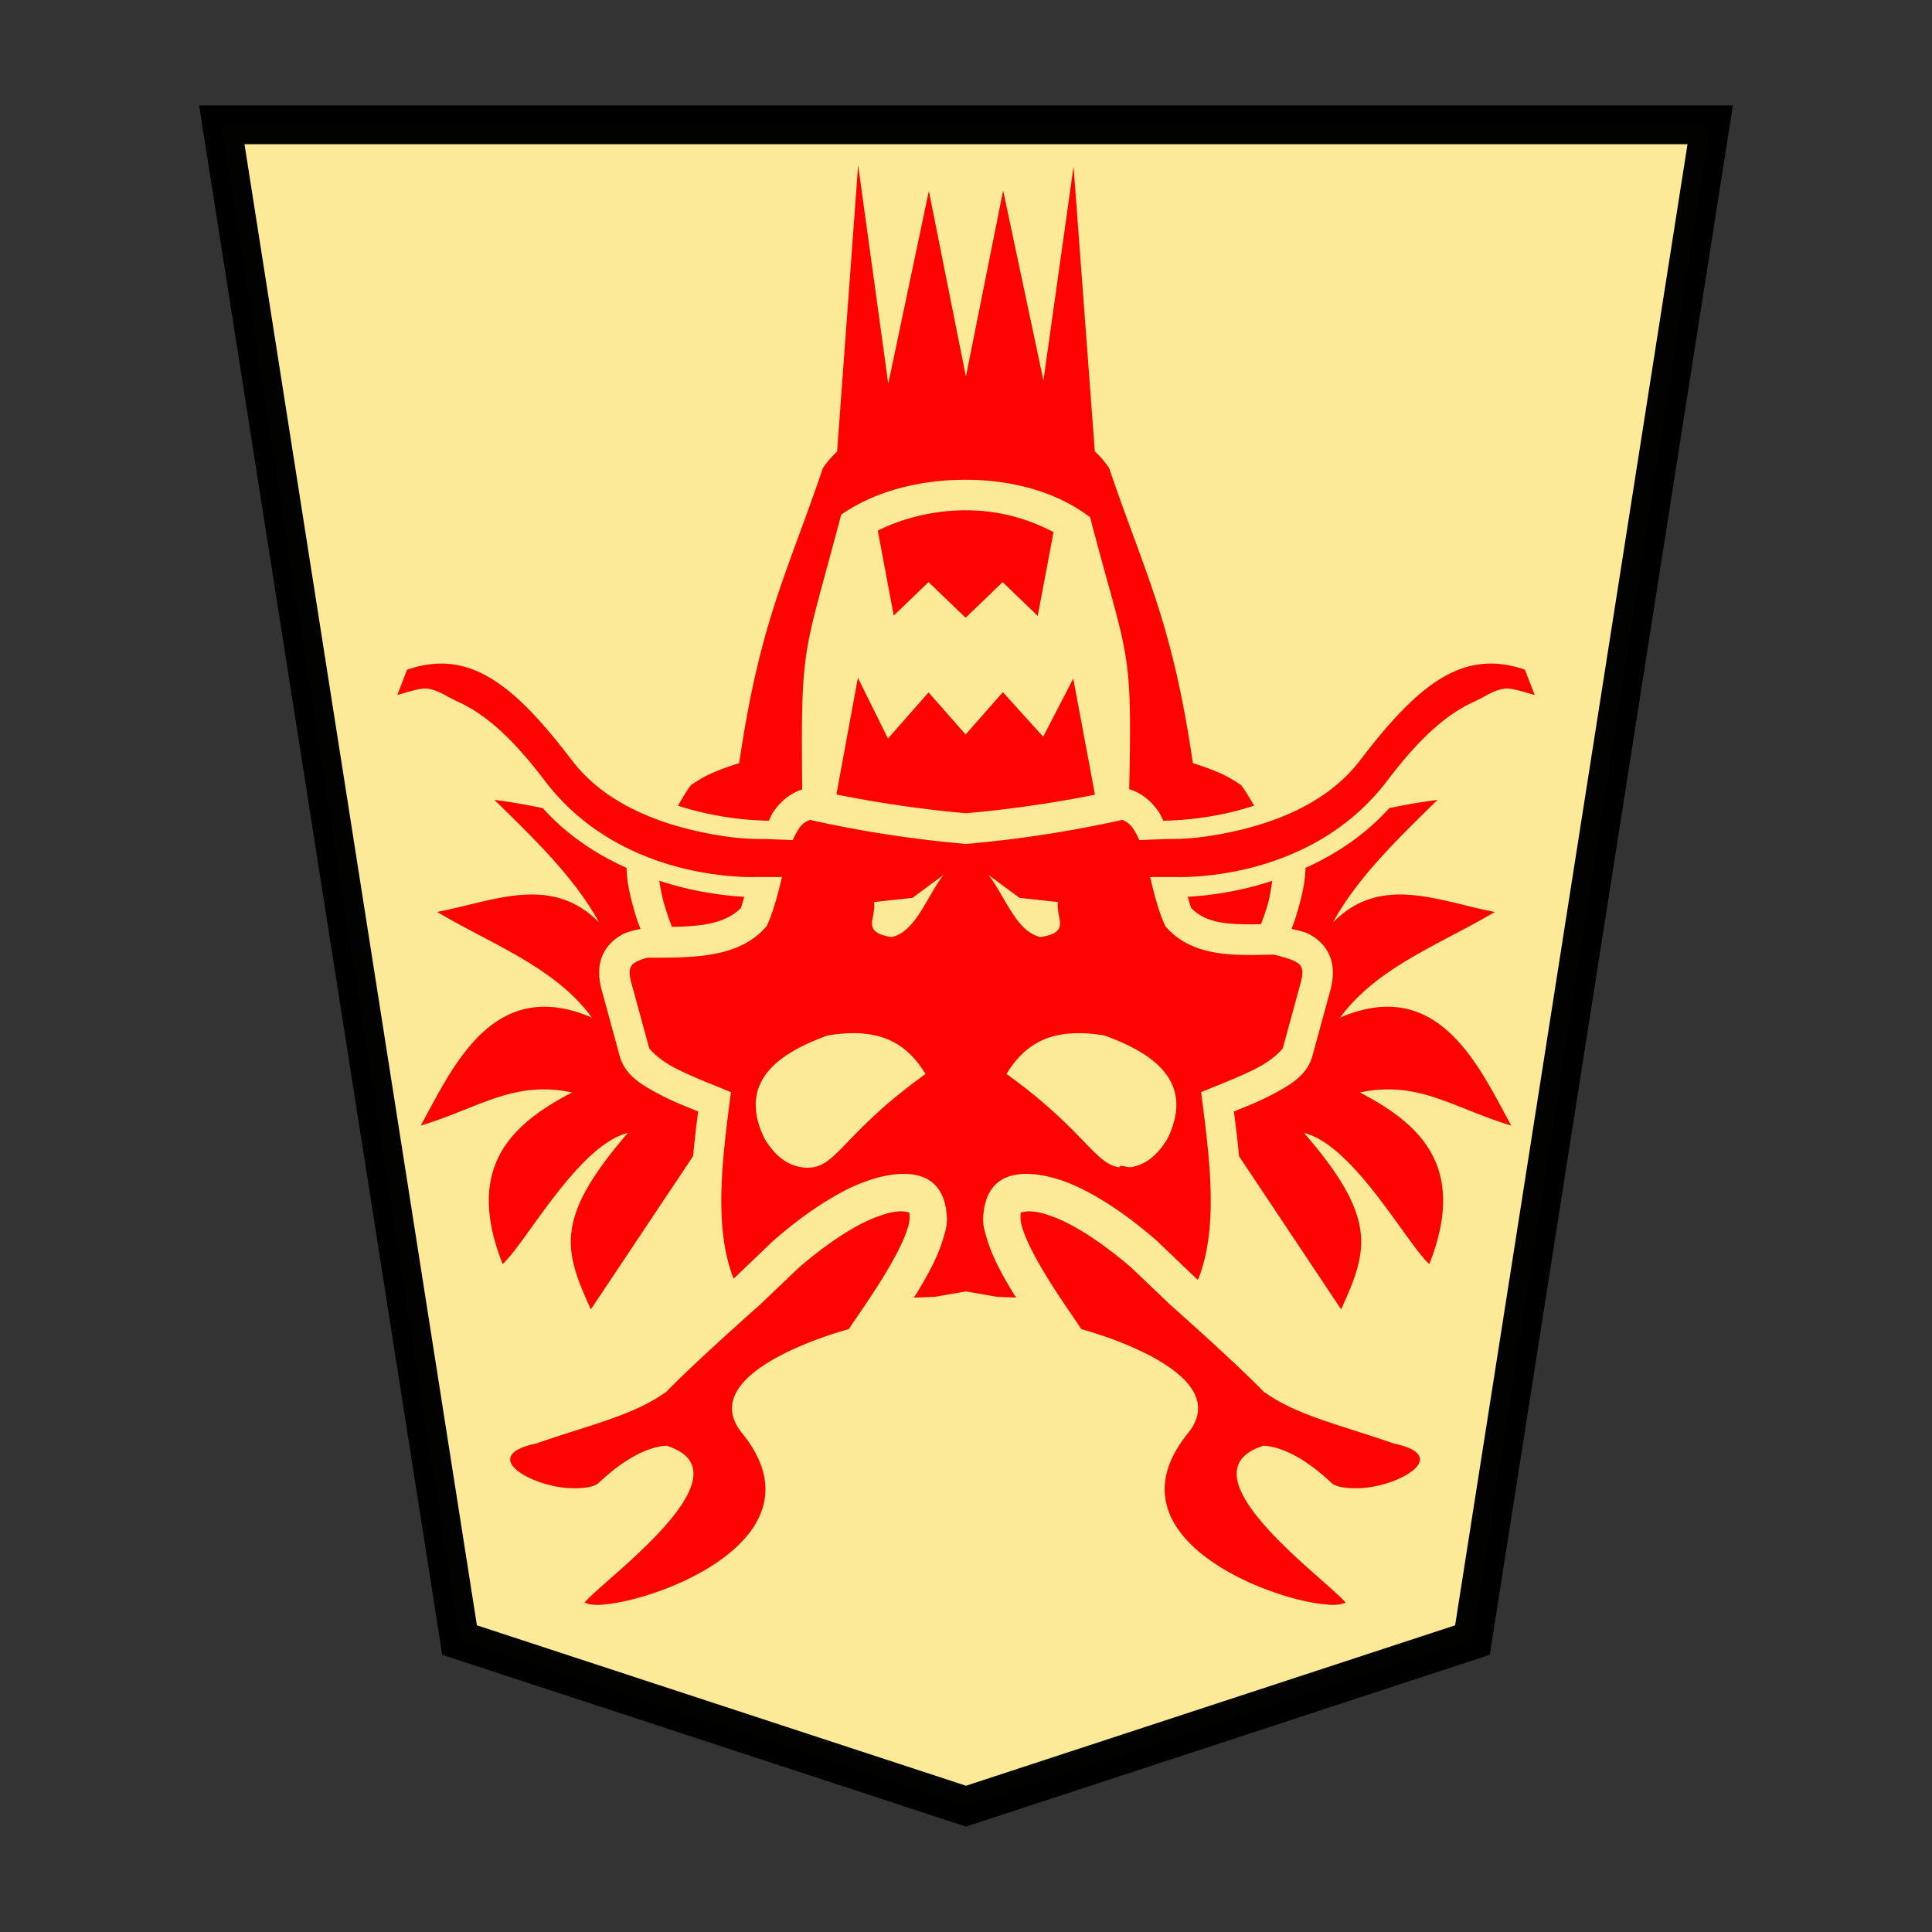 <svg xmlns="http://www.w3.org/2000/svg" viewBox="0 0 52.157 52.157">
    <rect x="0" y="0" width="52.157" height="52.157" fill="#333333" stroke="none"/>
    <path fill="#feec99" stroke="#000" stroke-width="1.048" d="m26.078 48.76 13.673-4.484 6.418-40.907H5.988l6.419 40.907z" opacity=".99"/>
    <path fill="red" fill-opacity=".992" d="M35.853 43.321q.154.01.271-.004a.6.6 0 0 0 .202-.053c-.503-.613-4.463-3.429-2.297-4.207.026-.009.043-.02.068-.029.866.04 1.75.917 1.846 1.004.13.118.431.157.78.143 1.042-.044 2.494-.871.907-1.205-1.445-.503-2.622-.76-3.484-1.38l-.004.008c-.616-.638-1.898-1.798-2.539-2.363l-1.07-1.021c-.325-.279-.896-.74-1.498-1.078a4 4 0 0 0-.883-.38c-.26-.067-.446-.068-.594-.02a.9.9 0 0 0 .041.408c.098.332.334.784.596 1.22s.55.859.758 1.162q.155.226.238.356s4.254 1.116 2.88 2.81c-2.277 2.81 2.25 4.533 3.782 4.627zm-19.6 0v-.002c1.533-.094 6.06-1.818 3.782-4.627-1.374-1.694 2.88-2.81 2.88-2.81q.083-.129.239-.356c.207-.303.495-.726.758-1.162.262-.436.497-.888.595-1.22a.9.9 0 0 0 .041-.409c-.148-.047-.333-.046-.593.022a4 4 0 0 0-.883.378c-.603.339-1.173.8-1.498 1.079l-1.07 1.021c-.641.565-1.924 1.725-2.54 2.363l-.004-.007c-.862.619-2.038.876-3.484 1.378-1.587.335-.135 1.162.908 1.206.348.014.65-.025.78-.143.095-.087.98-.964 1.845-1.004.025.01.042.02.069.03 2.165.777-1.795 3.593-2.297 4.206a.6.6 0 0 0 .2.053q.118.014.272.004m19.953-7.973c.714-1.578 1.015-2.434-1-4.761 1.33.318 2.772 2.99 3.38 3.539 1.041-2.636-.262-3.793-1.874-4.633 1.572-.336 2.51.416 4.086.894-.878-1.604-1.962-4.057-4.619-2.916.987-1.355 2.706-1.979 4.176-2.851-1.511-.286-3.086-1.036-4.375.289.669-1.222 1.759-2.266 2.828-3.316a17 17 0 0 0-1.303.224c-.684.756-1.477 1.258-2.261 1.613-.008.419-.121.855-.235 1.237-.068.228-.087.263-.14.41.194.05.355.062.578.203.189.12.373.309.467.566.093.258.09.558.002.883l-.485 1.776c-.144.528-.602.785-1.06 1.03-.363.195-.727.335-1.059.47.051.401.101.806.139 1.21zm-20.255 0 2.76-4.136c.037-.404.085-.807.136-1.207-.332-.135-.696-.275-1.058-.47-.46-.245-.917-.502-1.061-1.03l-.484-1.776c-.09-.325-.094-.625 0-.883.093-.257.28-.446.468-.566.223-.141.383-.154.577-.203-.053-.147-.073-.182-.141-.41-.114-.382-.226-.818-.234-1.237-.785-.355-1.578-.857-2.262-1.613q-.639-.137-1.305-.224c1.07 1.05 2.161 2.094 2.83 3.316-1.289-1.325-2.866-.575-4.377-.29 1.47.873 3.192 1.497 4.178 2.852-2.657-1.14-3.741 1.312-4.62 2.916 1.578-.478 2.513-1.23 4.085-.894-1.612.84-2.915 1.997-1.873 4.633.607-.549 2.052-3.221 3.38-3.54-2.014 2.328-1.713 3.184-1 4.762zm8.718-.318c.253-.007.503-.016.53-.02l.02.003.86-.149.86.149q.01-.002.021-.002c.024.003.252.011.473.017-.035-.057-.063-.092-.098-.15-.283-.471-.545-.938-.697-1.451-.077-.262-.134-.437-.066-.811-.003.016-.01.027-.012.043.006-.078.013-.088.014-.09-.004.02.001.028-.002.047.165-.987 1.043-1.034 1.83-.826h.004c.393.102.758.272 1.119.474.705.397 1.308.89 1.658 1.19l.021.017 1.061 1.014.072.065.032-.069v-.002c.494-1.309.316-2.978.097-4.68l-.04-.314.294-.121c.379-.154.867-.346 1.262-.557.394-.21.64-.476.652-.52l.485-1.775c.057-.21.041-.322.02-.384-.023-.062-.057-.1-.136-.15-.127-.082-.362-.14-.603-.206-.393.004-.834.025-1.295-.017-.565-.053-1.17-.22-1.608-.711l-.044-.051-.026-.063c-.171-.402-.277-.835-.379-1.254h.666c.314.01 3.7.076 5.729-2.591.766-1.008 1.5-1.753 2.342-2.137.367-.168.53-.317.837-.357.19-.025.527.095.809.171l-.264-.683c-.917-.315-1.661-.16-2.37.303-.738.48-1.42 1.284-2.083 2.148-.864 1.136-2.256 1.662-3.418 1.918-.987.217-1.572.202-1.802.203l-.739.027a2 2 0 0 0-.152-.29.6.6 0 0 0-.307-.254 32 32 0 0 1-4.183.646l-.034.004-.035-.004a32 32 0 0 1-4.181-.646.6.6 0 0 0-.307.253q-.08.121-.152.291l-.74-.027c-.23 0-.816.014-1.803-.203-1.162-.256-2.554-.782-3.418-1.918-.663-.864-1.345-1.669-2.082-2.148-.71-.462-1.454-.618-2.371-.303l-.264.683c.282-.076.619-.196.809-.171.306.04.47.189.837.357.842.384 1.576 1.129 2.342 2.137 2.029 2.667 5.415 2.6 5.729 2.591h.668c-.101.419-.208.852-.38 1.254l-.027.063-.044.05c-.44.496-1.064.678-1.659.753-.55.07-1.09.054-1.529.06a1.4 1.4 0 0 0-.318.121c-.08.05-.113.089-.135.15-.022.063-.038.174.02.385l.484 1.776c.011.043.26.308.654.52.394.21.883.402 1.262.556l.293.121-.04.315c-.218 1.702-.397 3.372.098 4.681l.016.035.035-.03 1.06-1.015.022-.017c.35-.3.953-.793 1.658-1.19a4.7 4.7 0 0 1 1.12-.474h.002c.787-.208 1.668-.162 1.832.828-.004-.02 0-.028-.004-.049 0 .002.007.012.013.09l-.01-.041c.067.372.01.548-.068.808-.151.514-.414.98-.697 1.452-.035.059-.064.094-.1.152m5.551-3.516c-.679-.096-.952-1.013-3.049-2.521.537-.882 1.297-1.258 2.637-1.041 1.257.452 2.48 1.213 1.709 2.79-.29.48-.62.705-.973.765-.119.02-.32-.087-.324.007m-8.283 0a1 1 0 0 1-.322-.007c-.353-.06-.682-.284-.973-.764-.771-1.578.452-2.34 1.709-2.791 1.34-.217 2.098.16 2.635 1.041-2.097 1.508-2.37 2.425-3.049 2.521m6.154-6.216c-.66-.145-.95-1.093-1.406-1.678l.838.619 1.04.113c-.069.45.368.81-.472.946m-4.023 0c-.84-.136-.405-.495-.475-.946l1.041-.113.838-.62c-.457.586-.744 1.534-1.404 1.679m-5.928-.278a7 7 0 0 0 .758-.043c.479-.06.855-.208 1.101-.463.035-.088.062-.2.092-.304a9 9 0 0 1-2.293-.434c.032.21.075.434.14.656.098.328.163.486.202.588m15.902-.07c.047-.125.09-.23.176-.518.068-.226.095-.44.127-.652a9 9 0 0 1-2.28.43c.03.103.059.215.093.302.246.256.579.38 1.023.42.27.025.562.024.861.018m-2.638-2.793a8.7 8.7 0 0 0 1.78-.219c.218-.048.446-.117.673-.187-.113-.194-.223-.39-.36-.565.007.01-.291-.198-.554-.312s-.5-.194-.5-.194l-.24-.08-.038-.25c-.554-3.645-1.3-4.983-2.22-7.709a2.5 2.5 0 0 0-.389-.455l-.574-7.69-.813 5.778-1.088-5.13-1.005 5.025-1-5.014-1.096 5.205-.813-5.9-.568 7.73a2.5 2.5 0 0 0-.385.45c-.92 2.725-1.666 4.064-2.22 7.71l-.04.25-.238.08s-.239.08-.502.194-.56.321-.552.312c-.137.176-.247.373-.36.567a8.7 8.7 0 0 0 2.453.404c.038-.075.067-.154.114-.225.18-.271.442-.511.787-.619-.038-3.946.024-3.54 1.013-7.267l.041-.157.135-.086c.89-.572 2.052-.852 3.219-.851 1.166 0 2.343.284 3.244.924l.121.086.037.144c.987 3.745 1.105 3.332 1.018 7.201l.01.002c.35.106.615.35.797.623.046.07.075.15.113.225m-5.324-.203c.924-.078 2.2-.242 3.48-.5l-.586-3.135-.812 1.57-1.088-1.203-1.006 1.143-1-1.137-1.096 1.246-.812-1.64-.58 3.15c1.286.26 2.57.428 3.5.506m-.012-5.277 1-.963.947.912.426-2.26a5 5 0 0 0-2.377-.59c-.863 0-1.696.214-2.367.549l.431 2.293.94-.904z"/>
</svg>
